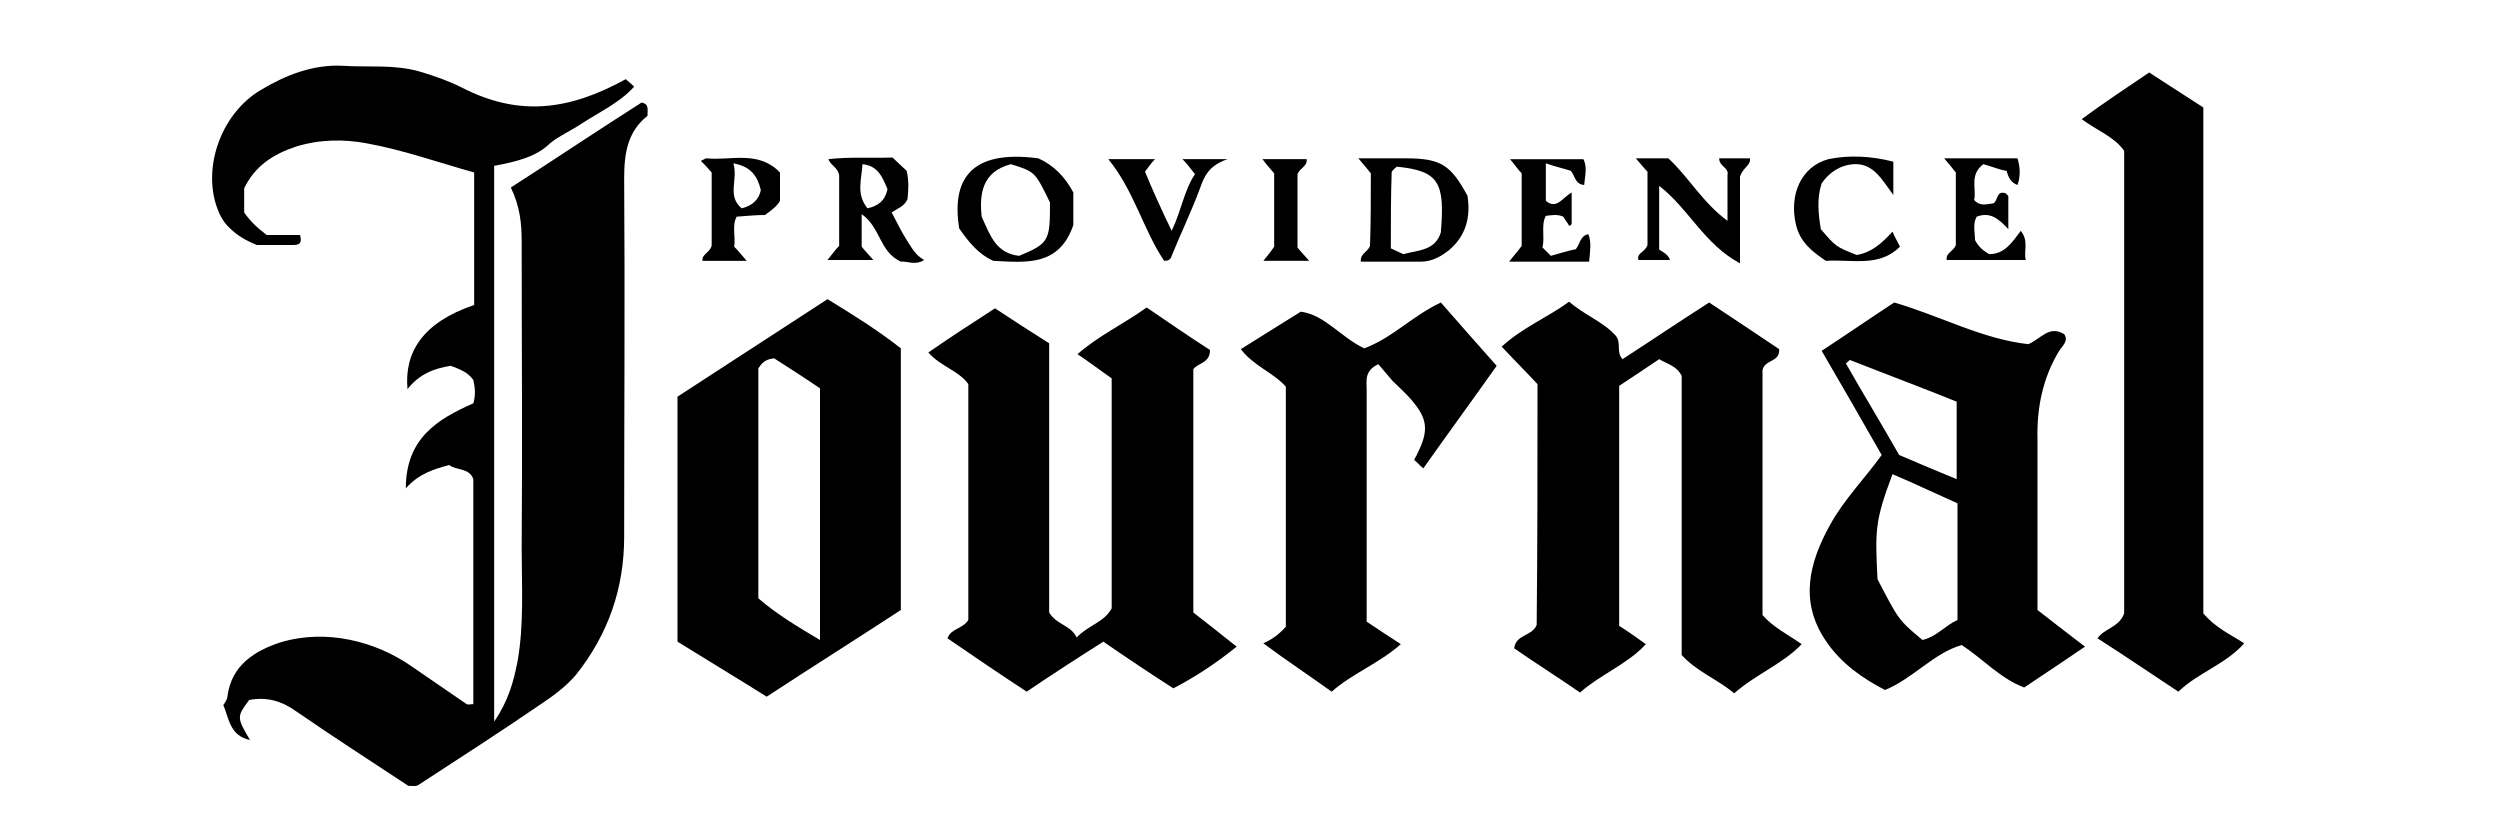 <?xml version="1.0" encoding="utf-8"?>
<!-- Generator: Adobe Illustrator 18.0.0, SVG Export Plug-In . SVG Version: 6.00 Build 0)  -->
<!DOCTYPE svg PUBLIC "-//W3C//DTD SVG 1.1//EN" "http://www.w3.org/Graphics/SVG/1.1/DTD/svg11.dtd">
<svg version="1.1" xmlns="http://www.w3.org/2000/svg" xmlns:xlink="http://www.w3.org/1999/xlink" x="0px" y="0px"
	 viewBox="0 0 300 100" style="enable-background:new 0 0 300 100;" xml:space="preserve">
<style type="text/css">
	.st0{fill-rule:evenodd;clip-rule:evenodd;}
	.st1{fill-rule:evenodd;clip-rule:evenodd;fill:#C038F9;}
	.st2{fill:none;}
	.st3{fill-rule:evenodd;clip-rule:evenodd;fill:#231F20;}
</style>
<g id="Layer_2">
</g>
<g id="Layer_1">
	<g>
		<path d="M59.3,19.9c0,22.2,0,44.2,0,66.7c1.7-2.5,2.3-4.7,2.8-7.2c0.8-4.5,0.5-9.1,0.5-13.6c0.1-12.3,0-24.6,0-36.8
			c0-2.2-0.2-4.2-1.3-6.5c5.3-3.4,10.5-6.9,15.7-10.2c0.9,0.2,0.7,0.8,0.7,1.6c-2.4,1.9-2.8,4.5-2.8,7.5c0.1,14.3,0,28.7,0,43
			c0,6.2-1.9,11.7-5.8,16.6c-1.2,1.4-2.7,2.5-4.2,3.5c-4.8,3.3-9.8,6.5-14.7,9.7c-0.3,0.2-0.7,0.1-1.2,0.1
			c-4.4-2.9-8.9-5.8-13.4-8.9c-1.8-1.3-3.6-1.8-5.7-1.4c-1.5,2-1.5,2.1,0.1,4.8c-2.4-0.5-2.5-2.5-3.2-4.2c0.2-0.3,0.5-0.7,0.5-1.1
			c0.5-3.7,3.3-5.4,6.3-6.4c5.6-1.7,11.5-0.1,15.7,2.8c2.2,1.5,4.5,3.1,6.7,4.6c0.2,0.1,0.4,0,0.8,0c0-9,0-18.1,0-27
			c-0.5-1.4-2-1-2.9-1.7c-1.8,0.5-3.6,1-5.2,2.8c0-6,3.8-8.3,8.1-10.2c0.3-1,0.2-1.9,0-2.8c-0.7-1-1.7-1.3-2.7-1.7
			c-2,0.3-3.8,1-5.2,2.8c-0.4-4.4,1.8-8,8-10.1c0-5.2,0-10.5,0-15.9c-4.3-1.2-8.5-2.7-12.9-3.5c-2.7-0.5-5.6-0.5-8.5,0.4
			c-2.7,0.9-4.9,2.3-6.2,5c0,0.9,0,1.9,0,2.9c0.7,1,1.5,1.8,2.7,2.7c1.2,0,2.6,0,4,0c0.3,1-0.1,1.2-0.8,1.2c-1.5,0-3,0-4.4,0
			c-1.2-0.5-2.3-1.1-3.2-2c-0.8-0.7-1.3-1.7-1.6-2.6c-1.7-5,0.7-11.3,5.3-14c3-1.8,6.3-3.1,9.9-2.9c3,0.2,6.1-0.2,9.2,0.7
			c1.7,0.5,3.4,1.1,5,1.9c6.8,3.5,12.8,2.8,19.7-1c0.3,0.3,0.6,0.5,1,0.9c-1.8,2-4.3,3.1-6.4,4.5c-1.2,0.8-2.6,1.4-3.7,2.3
			C64.4,18.8,62,19.4,59.3,19.9z"/>
		<path d="M184.5,46.1c-1.3-1.4-2.8-2.9-4.3-4.5c2.5-2.3,5.5-3.5,8.1-5.4c1.8,1.6,4.1,2.4,5.6,4.1c0.7,0.9,0,1.9,0.8,2.8
			c3.4-2.2,6.8-4.5,10.4-6.8c2.7,1.8,5.6,3.7,8.4,5.6c0.1,1.6-1.7,1.2-2,2.5c0,9.7,0,19.5,0,29.4c1.3,1.5,3,2.3,4.7,3.5
			c-2.3,2.4-5.5,3.6-8.1,5.9c-2-1.7-4.5-2.6-6.3-4.6c0-11.2,0-22.4,0-33.5c-0.6-1.2-1.7-1.4-2.7-2c-1.5,1-3.1,2.1-4.8,3.2
			c0,9.6,0,19.2,0,28.8c1.1,0.7,2.1,1.4,3.2,2.2c-2.2,2.4-5.4,3.6-7.9,5.8c-2.6-1.8-5.3-3.5-7.9-5.3c0.2-1.7,2.1-1.4,2.7-2.8
			C184.5,65.5,184.5,55.9,184.5,46.1z"/>
		<path d="M116.2,46.1c-1.1-1.6-3.3-2.1-4.8-3.8c2.6-1.8,5.2-3.5,8-5.3c2.1,1.4,4.3,2.8,6.5,4.2c0,10.9,0,21.7,0,32.3
			c0.9,1.5,2.6,1.5,3.3,3c1.4-1.5,3.3-1.8,4.2-3.5c0-9.1,0-18.3,0-27.6c-1.3-0.9-2.6-1.9-4.1-2.9c2.5-2.2,5.5-3.6,8.3-5.6
			c2.5,1.7,5.1,3.5,7.6,5.1c0,1.6-1.4,1.5-2,2.3c0,9.7,0,19.4,0,29.2c1.7,1.3,3.3,2.6,5.2,4.1c-2.5,2-4.9,3.6-7.6,5
			c-2.8-1.8-5.5-3.6-8.4-5.6c-3,1.9-6.1,3.9-9.2,6c-3.2-2.1-6.3-4.2-9.5-6.4c0.4-1.2,1.8-1.1,2.5-2.2
			C116.2,65.2,116.2,55.7,116.2,46.1z"/>
		<path d="M81.3,47.6c6-3.9,12-7.8,18-11.7c3.1,1.9,6,3.7,8.8,5.9c0,10.4,0,20.7,0,31.4c-5.2,3.4-10.6,6.8-16.1,10.4
			c-3.5-2.2-7-4.3-10.7-6.6C81.3,67.4,81.3,57.7,81.3,47.6z M98.4,76.8c0-10.3,0-20.3,0-30.2c-1.9-1.3-3.8-2.5-5.5-3.6
			c-1.1,0.1-1.5,0.6-1.9,1.2c0,9.2,0,18.3,0,27.6C93.2,73.7,95.7,75.2,98.4,76.8z"/>
		<path d="M244.5,73.2c1.8,1.4,3.6,2.8,5.7,4.4c-2.5,1.7-4.9,3.3-7.3,4.9c-2.9-1.1-4.9-3.4-7.5-5.1c-3.4,1-5.8,4-9.2,5.4
			c-2.7-1.4-5.3-3.2-7.1-5.9c-3.2-4.7-2-9.4,0.5-13.9c1.7-3.1,4.2-5.6,6.2-8.4c-2.4-4.2-4.8-8.4-7.2-12.5c2.9-1.9,5.8-3.9,8.7-5.8
			c5.5,1.6,10.6,4.4,16.1,5c1.6-0.7,2.5-2.3,4.3-1.2c0.6,0.8-0.3,1.5-0.6,2c-2,3.3-2.7,6.9-2.6,10.7
			C244.5,59.4,244.5,66.2,244.5,73.2z M234.9,60.4c-2.7-1.2-5.2-2.4-7.8-3.5c-2.1,5.6-2.1,6.7-1.8,12.6c2.5,4.8,2.5,4.9,5.4,7.3
			c1.7-0.4,2.8-1.8,4.2-2.4C234.9,69.7,234.9,65.2,234.9,60.4z M222,43.2c-0.2,0.1-0.3,0.3-0.5,0.4c2.1,3.7,4.3,7.3,6.4,11
			c2.3,1,4.5,1.9,6.9,2.9c0-3.2,0-6.2,0-9.3C230.6,46.5,226.3,44.9,222,43.2z"/>
		<path d="M257.9,8.7c2.2,1.4,4.3,2.8,6.5,4.2c0,20.3,0,40.5,0,60.7c1.4,1.7,3.2,2.5,4.9,3.6c-2.2,2.5-5.5,3.5-7.9,5.8
			c-3.2-2.1-6.4-4.3-9.7-6.4c0.8-1.2,2.6-1.3,3.2-3c0-18.4,0-37,0-55.5c-1.2-1.7-3.2-2.4-5.1-3.8C252.5,12.3,255.1,10.6,257.9,8.7z"
			/>
		<path d="M164,74.6c1.5,1,2.7,1.8,4.1,2.7c-2.6,2.3-5.8,3.5-8.3,5.7c-2.8-2-5.5-3.8-8.2-5.8c1.1-0.5,1.9-1.1,2.7-2
			c0-9.5,0-19.1,0-28.8c-1.5-1.7-3.9-2.5-5.4-4.5c2.4-1.5,4.6-2.9,7.2-4.5c2.9,0.4,4.7,3,7.6,4.4c3.3-1.2,5.8-3.9,9.2-5.5
			c2.1,2.4,4.3,4.9,6.7,7.6c-2.9,4.1-5.9,8.2-8.8,12.3c-0.5-0.4-0.7-0.7-1.1-1c0.1-0.3,0.3-0.5,0.4-0.8c1.4-2.8,1.2-4.2-0.8-6.5
			c-0.7-0.8-1.5-1.5-2.2-2.2c-0.6-0.7-1.2-1.4-1.7-2c-1.7,0.8-1.4,2-1.4,3.1c0,6,0,11.9,0,17.9C164,68,164,71.2,164,74.6z"/>
		<path d="M103.4,25.7c0,1.5,0,2.7,0,3.9c0.3,0.4,0.8,0.9,1.4,1.6c-1.8,0-3.5,0-5.5,0c0.5-0.6,0.9-1.2,1.4-1.7c0-1,0-2,0-3.1
			c0-1.8,0-3.7,0-5.3c-0.1-1-1-1.2-1.3-2c2.6-0.3,5.2-0.1,7.7-0.2c0.6,0.6,1.2,1.1,1.7,1.6c0.3,1.3,0.2,2.4,0.1,3.4
			c-0.4,0.9-1.2,1.1-1.9,1.6c0.6,1.1,1.1,2.2,1.8,3.3c0.6,0.9,1,1.8,2.1,2.4c-1.1,0.7-2.1,0.1-2.8,0.2
			C105.5,30.2,105.7,27.3,103.4,25.7z M106.5,22.7c-0.6-1.4-1.1-2.8-3-3c-0.1,1.8-0.8,3.6,0.6,5.3C105.4,24.7,106.2,24.1,106.5,22.7
			z"/>
		<path d="M128.8,23.1c0,1.3,0,2.7,0,3.9c-1.7,5-5.7,4.5-9.6,4.3c-1.8-0.8-3-2.3-4.1-3.9c-0.9-5.7,1.2-9.5,9.5-8.4
			C126.4,19.8,127.8,21.2,128.8,23.1z M126,24.3c-1.8-3.7-1.8-3.7-4.7-4.6c-3.4,0.9-3.8,3.5-3.5,6.3c1,2.2,1.7,4.4,4.5,4.7
			C125.9,29.2,126,28.9,126,24.3z"/>
		<path d="M164.5,20.8c-0.4-0.5-0.8-1-1.5-1.8c2.1,0,3.9,0,5.7,0c4.2,0,5.4,0.8,7.4,4.5c0.4,2.6-0.2,4.8-2.2,6.5
			c-1,0.8-2.1,1.4-3.4,1.4c-2.4,0-4.8,0-7.2,0c-0.1-1,0.8-1.1,1.1-1.9C164.5,26.8,164.5,24,164.5,20.8z M166.9,29.8
			c0.6,0.3,1.1,0.5,1.5,0.7c1.8-0.5,3.8-0.4,4.5-2.6c0.5-6-0.2-7.4-5.3-7.9c-0.2,0.2-0.6,0.5-0.6,0.7
			C166.9,23.6,166.9,26.6,166.9,29.8z"/>
		<path d="M199.1,22.3c0,2.6,0,4.8,0,7.6c0,0.2,1,0.4,1.3,1.3c-1.3,0-2.6,0-3.8,0c-0.2-0.9,0.8-0.9,1.1-1.8c0-2.7,0-5.7,0-8.8
			c-0.4-0.4-0.8-0.9-1.4-1.6c1.4,0,2.6,0,3.9,0c2.4,2.2,4.1,5.3,7.1,7.5c0-1.9,0-3.7,0-5.5c0.2-0.9-1-1-1-2c1.2,0,2.5,0,3.7,0
			c0.1,0.9-0.8,1-1.2,2.2c0,2.9,0,6.4,0,10.4C204.5,29.3,202.7,25.1,199.1,22.3z"/>
		<path d="M188.6,23.1c0,1.4,0,2.6,0,3.8c-0.1,0.1-0.2,0.2-0.3,0.2c-0.2-0.4-0.5-0.7-0.7-1.1c-0.7-0.3-1.3-0.2-2.1-0.1
			c-0.6,1.1-0.1,2.4-0.4,3.8c0.3,0.3,0.6,0.6,1,1c1.1-0.3,2-0.6,3-0.8c0.5-0.6,0.5-1.6,1.5-1.8c0.4,1,0.2,2,0.1,3.3
			c-3,0-6.1,0-9.6,0c0.6-0.8,1.1-1.3,1.5-1.9c0-2.9,0-5.7,0-8.7c-0.4-0.4-0.8-1-1.4-1.7c3,0,5.8,0,8.8,0c0.5,0.9,0.2,2,0.1,3.1
			c-1.1-0.1-1.1-1.1-1.6-1.7c-0.9-0.3-1.9-0.5-3-0.9c0,1.6,0,3.1,0,4.5C186.8,25.2,187.5,23.7,188.6,23.1z"/>
		<path d="M85.4,20.7c-0.5-0.6-0.9-1-1.3-1.4c0.3-0.1,0.5-0.3,0.7-0.3c2.9,0.3,6.2-1,8.8,1.7c0,1.1,0,2.2,0,3.4
			c-0.4,0.7-1,1.1-1.8,1.7c-1,0-2.1,0.1-3.4,0.2c-0.6,1.1-0.1,2.4-0.3,3.6c0.5,0.5,0.9,1,1.5,1.7c-1.9,0-3.6,0-5.3,0
			c-0.1-0.8,0.8-0.9,1.1-1.8C85.4,26.8,85.4,23.8,85.4,20.7z M88,19.6c0.6,2-0.8,3.9,1,5.4c1.3-0.3,2.1-1.1,2.3-2.2
			C90.9,21.2,90.2,20,88,19.6z"/>
		<path d="M238,19.7c-1.7,1.3-0.8,2.9-1.1,4.3c0.7,0.8,1.5,0.5,2.3,0.4c0.6-0.3,0.3-1.6,1.5-1.2c0,0.1,0.3,0.2,0.3,0.4
			c0,1.1,0,2.3,0,3.9c-1.2-1.3-2.2-2.1-3.8-1.5c-0.5,0.9-0.2,1.9-0.2,2.8c0.4,0.8,1,1.3,1.7,1.7c1.9,0,2.8-1.5,3.8-2.8
			c1,1.3,0.3,2.4,0.6,3.5c-3.4,0-6.4,0-9.5,0c-0.1-0.9,0.8-1,1.1-1.8c0-2.7,0-5.7,0-8.7c-0.4-0.5-0.8-1-1.4-1.7c3,0,5.8,0,8.8,0
			c0.3,1,0.4,2.1,0,3.2c-0.8-0.3-1.1-0.9-1.3-1.7C240,20.4,239.1,20,238,19.7z"/>
		<path d="M227.2,19.4c0,1.5,0,2.5,0,4c-1.4-1.9-2.4-3.8-4.7-3.7c-1.7,0.1-3,1-3.9,2.3c-0.6,1.8-0.4,3.7-0.1,5.5
			c1.8,2.1,1.8,2.1,4.3,3.1c1.8-0.3,3-1.4,4.3-2.8c0.3,0.7,0.6,1.2,0.9,1.8c-2.5,2.5-5.7,1.5-8.9,1.7c-1.6-1.1-3.1-2.2-3.6-4.4
			c-0.8-3.5,0.6-6.9,3.9-7.8C221.8,18.6,224.5,18.7,227.2,19.4z"/>
		<path d="M140.6,27.7c1.2-2.5,1.5-4.9,2.8-6.8c-0.5-0.6-0.9-1.2-1.5-1.8c1.6,0,3,0,5.4,0c-2.3,0.8-2.8,2.1-3.3,3.5
			c-1,2.7-2.3,5.4-3.4,8.1c-0.1,0.3-0.2,0.6-0.9,0.6c-2.5-3.7-3.6-8.4-6.7-12.2c1.9,0,3.6,0,5.6,0c-0.5,0.5-0.8,1-1.2,1.5
			C138.3,22.8,139.3,25,140.6,27.7z"/>
		<path d="M152.9,20.8c-0.5-0.6-0.9-1-1.4-1.7c1.9,0,3.6,0,5.3,0c0.1,0.9-0.8,1-1.1,1.8c0,2.7,0,5.7,0,8.8c0.3,0.4,0.8,0.9,1.4,1.6
			c-1.8,0-3.5,0-5.5,0c0.5-0.6,0.9-1.1,1.3-1.7C152.9,26.7,152.9,23.9,152.9,20.8z"/>
	</g>
</g>
</svg>
